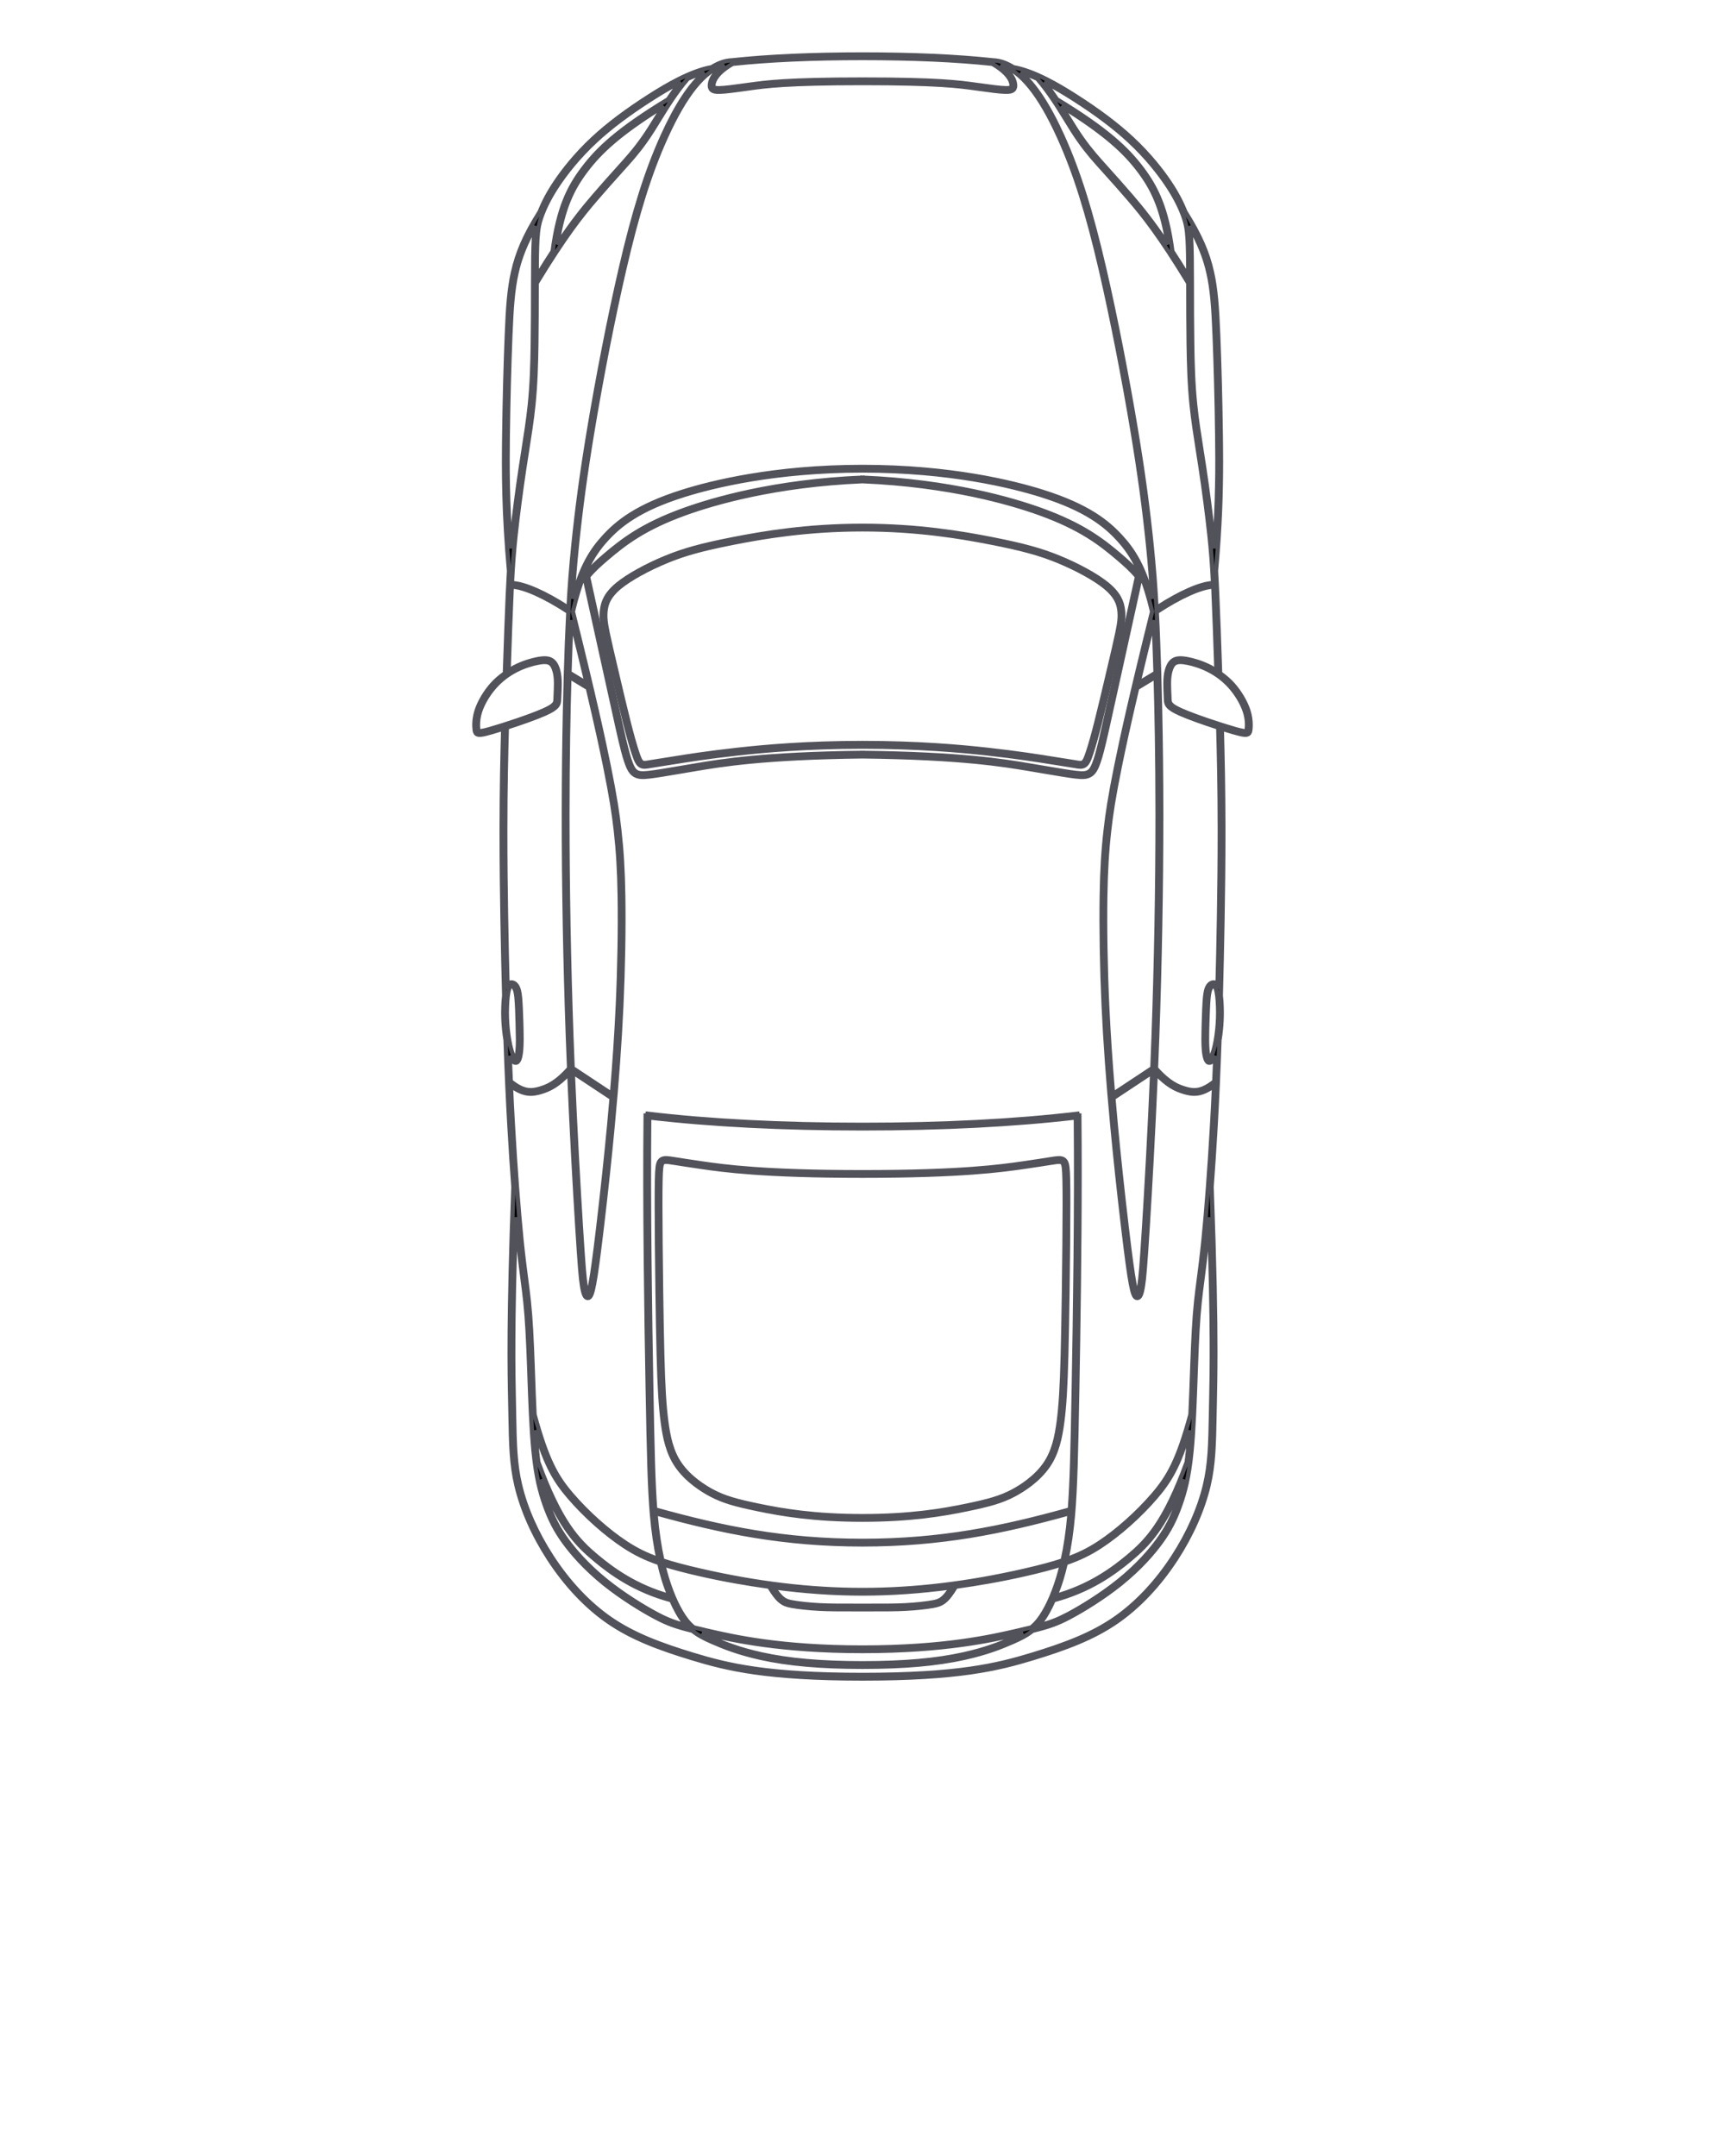 <svg xmlns="http://www.w3.org/2000/svg" xmlns:xlink="http://www.w3.org/1999/xlink" version="1.0" x="0px" y="0px" viewBox="0 0 100 125" enable-background="new 0 0 100 100" xml:space="preserve">
	<path d="M34.907,35.333c-0.059,0.425-0.004,0.82,0.117,1.401  c0.108,0.523,0.266,1.194,0.466,2.043l0.136,0.579  c0.202,0.859,0.431,1.833,0.619,2.574c0.191,0.757,0.353,1.334,0.499,1.765  c0.131,0.395,0.223,0.598,0.387,0.693c0.155,0.09,0.339,0.057,0.552,0.02  l0.043-0.008c0.107-0.018,0.223-0.036,0.407-0.065s0.435-0.067,0.812-0.128  l0.097-0.015c0.745-0.12,1.993-0.321,3.735-0.513  c1.535-0.168,3.954-0.392,7.223-0.392c3.269,0,5.688,0.224,7.223,0.392  c1.741,0.192,2.99,0.392,3.735,0.513l0.097,0.015  c0.377,0.061,0.629,0.1,0.812,0.128c0.184,0.029,0.3,0.047,0.407,0.065  l0.043,0.008c0.213,0.037,0.397,0.07,0.552-0.02  c0.164-0.094,0.256-0.298,0.387-0.692c0.145-0.432,0.308-1.009,0.499-1.766  c0.188-0.74,0.417-1.714,0.619-2.574l0.136-0.579  c0.201-0.849,0.358-1.519,0.466-2.043c0.087-0.422,0.139-0.746,0.139-1.053  c0-0.117-0.007-0.231-0.023-0.347c-0.054-0.399-0.202-0.882-0.889-1.448  c-0.605-0.497-1.676-1.091-2.795-1.55c-1.047-0.431-2.059-0.71-3.867-1.068  c-1.843-0.364-4.366-0.781-7.542-0.781s-5.699,0.418-7.542,0.781  c-1.808,0.357-2.82,0.636-3.867,1.068c-1.118,0.459-2.19,1.053-2.795,1.55  C35.109,34.451,34.961,34.934,34.907,35.333z M42.498,31.467  c1.834-0.362,4.343-0.778,7.502-0.778s5.668,0.416,7.502,0.778  c1.794,0.354,2.795,0.63,3.829,1.055c1.102,0.453,2.153,1.034,2.744,1.519  c0.632,0.522,0.768,0.959,0.816,1.318c0.056,0.399,0.005,0.76-0.113,1.332  c-0.108,0.521-0.266,1.19-0.465,2.037l-0.136,0.579  c-0.202,0.858-0.431,1.831-0.618,2.57c-0.187,0.741-0.353,1.33-0.494,1.751  c-0.108,0.322-0.19,0.52-0.296,0.58c-0.091,0.052-0.242,0.026-0.416-0.005  l-0.043-0.007c-0.108-0.019-0.225-0.037-0.411-0.066  c-0.183-0.029-0.434-0.067-0.812-0.128l-0.097-0.016  c-0.747-0.12-1.998-0.321-3.745-0.514c-1.54-0.169-3.966-0.394-7.245-0.394  c-3.279,0-5.705,0.225-7.245,0.394c-1.747,0.193-2.998,0.393-3.745,0.514  l-0.097,0.016c-0.377,0.06-0.629,0.099-0.812,0.128  c-0.185,0.029-0.303,0.047-0.411,0.066l-0.043,0.007  c-0.174,0.031-0.325,0.057-0.416,0.005c-0.106-0.06-0.189-0.258-0.296-0.581  c-0.14-0.42-0.307-1.009-0.494-1.75c-0.187-0.739-0.416-1.712-0.618-2.57  l-0.136-0.579c-0.2-0.847-0.357-1.516-0.465-2.037  c-0.117-0.572-0.168-0.936-0.113-1.332c0.048-0.359,0.184-0.797,0.816-1.318  c0.59-0.485,1.642-1.067,2.744-1.519C39.703,32.097,40.704,31.822,42.498,31.467z" stroke="#52525b" stroke-width="0.25" />
	<path d="M50,3.159c-2.92,0-5.463,0.114-7.561,0.339V3.498  c-0,0-0.001,0-0.001,0c-0.002,0-0.005,0-0.007,0.001  l0,0c-0.401,0.015-0.794,0.157-1.183,0.402L41.247,3.897  c-1.217,0.226-2.559,1.011-3.593,1.671c-1.311,0.835-2.408,1.66-3.26,2.452  c-1.045,0.97-1.766,1.918-2.187,2.542c-0.407,0.604-0.706,1.17-0.925,1.729  l-0.004-0.002c-0.839,1.339-1.284,2.354-1.538,3.504  c-0.219,0.986-0.292,1.997-0.358,3.631c-0.07,1.723-0.123,3.777-0.15,5.785  c-0.028,2.137-0.029,4.501,0.278,7.893c-0.025,0.424-0.049,0.893-0.074,1.456  c-0.047,1.081-0.103,2.587-0.165,4.475c-0.275,0.196-0.533,0.412-0.755,0.663  c-0.389,0.442-0.717,0.997-0.877,1.484c-0.155,0.474-0.151,0.877-0.121,1.133  c0.009,0.072,0.022,0.182,0.115,0.243c0.118,0.078,0.313,0.055,0.868-0.104  c0.186-0.053,0.418-0.124,0.671-0.204c-0.041,1.481-0.086,3.458-0.088,5.849  c0,0.055,0,0.109,0,0.163c0,3.427,0.086,7.209,0.139,9.177l0.007,0.283h0.001  c-0.027,0.216-0.042,0.449-0.048,0.648c-0.016,0.437-0.002,0.871,0.044,1.317  c0.021,0.216,0.05,0.426,0.083,0.623h-0  c0.063,1.836,0.135,3.422,0.224,4.993c0.067,1.194,0.146,2.398,0.23,3.517  c-0.285,7.638-0.223,10.563-0.183,12.497l0.014,0.709  c0.033,1.734,0.055,2.879,0.352,4.128c0.331,1.384,0.976,2.841,1.866,4.213  c0.976,1.505,2.164,2.767,3.435,3.648c1.367,0.947,2.935,1.534,4.868,2.123  c2.039,0.621,4.33,1.179,9.884,1.179s7.844-0.558,9.884-1.179  c1.933-0.589,3.501-1.176,4.868-2.123c1.271-0.881,2.459-2.142,3.435-3.648  c0.89-1.373,1.535-2.83,1.866-4.213c0.296-1.248,0.319-2.394,0.352-4.128  l0.014-0.709c0.016-0.76,0.035-1.672,0.035-2.964  c0-1.995-0.045-4.895-0.218-9.532c0.084-1.118,0.163-2.322,0.231-3.518  c0.09-1.581,0.16-3.168,0.224-4.993h-0  c0.033-0.197,0.062-0.407,0.083-0.624c0.033-0.332,0.049-0.657,0.049-0.984  c0-0.111-0.002-0.222-0.006-0.333c-0.006-0.198-0.021-0.431-0.048-0.648h0.001  l0.007-0.283c0.052-1.967,0.139-5.749,0.139-9.177c0-0.055,0-0.109,0-0.163  c-0.002-2.39-0.047-4.368-0.088-5.849c0.254,0.08,0.485,0.151,0.671,0.204  c0.555,0.159,0.75,0.182,0.868,0.104c0.093-0.061,0.106-0.17,0.115-0.243  c0.01-0.081,0.017-0.178,0.017-0.286c0-0.233-0.032-0.523-0.138-0.846  c-0.161-0.487-0.488-1.041-0.877-1.484c-0.221-0.251-0.48-0.466-0.755-0.663  c-0.061-1.888-0.117-3.394-0.165-4.475c-0.025-0.563-0.048-1.032-0.074-1.456  c0.236-2.598,0.29-4.594,0.29-6.345c0-0.535-0.006-1.048-0.012-1.548  c-0.027-2.008-0.08-4.062-0.15-5.785c-0.067-1.634-0.139-2.645-0.358-3.631  c-0.254-1.15-0.7-2.165-1.538-3.504l-0.004,0.002  c-0.219-0.558-0.517-1.124-0.925-1.729c-0.421-0.624-1.142-1.572-2.187-2.542  c-0.852-0.792-1.949-1.617-3.26-2.452c-1.034-0.659-2.376-1.445-3.593-1.671  L58.753,3.901c-0.389-0.245-0.783-0.387-1.183-0.402l0-0  C57.567,3.498,57.565,3.498,57.563,3.498c-0,0-0.001-0-0.001-0v0  C55.463,3.273,52.92,3.159,50,3.159z M32.375,10.676  c0.415-0.616,1.126-1.55,2.157-2.507c0.843-0.784,1.931-1.602,3.231-2.43  c0.507-0.324,1.088-0.678,1.69-0.979c-0.262,0.33-0.507,0.666-0.728,0.999  c-2.881,1.75-4.044,2.859-4.902,3.985c-0.855,1.126-1.453,2.327-1.785,4.822  c-0.28,0.427-0.59,0.921-0.926,1.468c0.002-0.911,0.009-1.665,0.042-2.197  c0.036-0.584,0.102-0.919,0.275-1.379C31.645,11.882,31.954,11.3,32.375,10.676z   M38.465,6.161c-0.156,0.245-0.305,0.484-0.44,0.704  c-0.127,0.208-0.248,0.404-0.364,0.586c-0.553,0.869-0.999,1.393-1.445,1.897  c-0.162,0.183-0.331,0.371-0.512,0.572c-0.376,0.418-0.802,0.892-1.316,1.492  c-0.564,0.657-1.192,1.429-2.081,2.754c0.335-2.156,0.895-3.268,1.68-4.298  C34.79,8.811,35.889,7.76,38.465,6.161z M29.435,25.211  c0.027-2.006,0.08-4.059,0.15-5.78c0.066-1.622,0.138-2.623,0.353-3.594  c0.202-0.913,0.54-1.75,1.096-2.733c-0.04,0.211-0.066,0.436-0.083,0.72  c-0.037,0.608-0.041,1.485-0.043,2.568l-0.001,0.297  c-0.001,1.003-0.002,2.141-0.019,3.243c-0.016,1.132-0.048,2.345-0.173,3.549  c-0.09,0.862-0.226,1.726-0.369,2.642c-0.052,0.327-0.104,0.659-0.156,1.002  c-0.196,1.297-0.385,2.753-0.506,3.895c-0.029,0.269-0.054,0.524-0.077,0.778  C29.409,29.084,29.413,27.059,29.435,25.211z M29.886,31.042  c0.121-1.14,0.311-2.593,0.506-3.887c0.052-0.342,0.104-0.674,0.155-1  c0.144-0.918,0.281-1.785,0.37-2.653c0.126-1.211,0.158-2.43,0.174-3.567  c0.017-1.104,0.018-2.242,0.019-3.246l0.001-0.269  c1.686-2.774,2.619-3.931,3.43-4.876c0.513-0.598,0.938-1.07,1.313-1.488  c0.182-0.201,0.351-0.39,0.514-0.573c0.451-0.51,0.903-1.041,1.464-1.923  c0.117-0.182,0.238-0.38,0.365-0.589c0.466-0.758,0.995-1.617,1.676-2.408  c0.318-0.142,0.639-0.266,0.954-0.357c-0.821,0.701-1.624,1.922-2.426,3.699  c-0.923,2.048-1.647,4.351-2.421,7.701c-0.633,2.741-1.325,6.267-1.849,9.433  c-0.401,2.413-0.676,4.452-0.894,6.608c-0.125,1.243-0.21,2.322-0.278,3.599  c-1.361-0.885-2.559-1.41-3.283-1.439C29.731,32.695,29.789,31.948,29.886,31.042z   M28.446,42.255c-0.171,0.049-0.626,0.179-0.701,0.13  c-0.014-0.01-0.023-0.077-0.025-0.098c-0.009-0.075-0.015-0.162-0.015-0.262  c0-0.215,0.029-0.483,0.128-0.783c0.152-0.462,0.464-0.991,0.836-1.412  c0.348-0.396,0.769-0.722,1.251-0.971c0.518-0.266,1.001-0.385,1.243-0.433  c0.357-0.071,0.578-0.064,0.716,0.022c0.123,0.078,0.218,0.244,0.283,0.496  c0.052,0.201,0.073,0.402,0.073,0.696c0,0.206-0.01,0.446-0.02,0.661  l-0.009,0.226c-0.009,0.225-0.013,0.361-0.71,0.67  C30.738,41.533,29.211,42.036,28.446,42.255z M29.428,59.663  c-0.043-0.438-0.057-0.859-0.042-1.291c0.017-0.492,0.063-0.867,0.133-1.054  c0.03-0.081,0.067-0.134,0.105-0.15c0.008-0.003,0.031-0.013,0.075,0.007  c0.102,0.047,0.159,0.198,0.189,0.317c0.052,0.207,0.073,0.51,0.097,1.03  c0.012,0.259,0.04,1.162,0.046,1.767c-0.003,0.449-0.027,0.741-0.079,0.947  c-0.029,0.116-0.055,0.158-0.058,0.17c-0.052-0.036-0.157-0.201-0.25-0.526  C29.553,60.574,29.475,60.13,29.428,59.663z M29.547,61.218  c0.063,0.153,0.147,0.31,0.25,0.369c0.053,0.031,0.111,0.036,0.163,0.013  c0.083-0.035,0.141-0.132,0.187-0.314c0.056-0.222,0.082-0.529,0.086-0.995  c0-0.03,0-0.06,0-0.091c0-0.615-0.035-1.439-0.046-1.687  c-0.025-0.534-0.047-0.846-0.103-1.07c-0.059-0.236-0.16-0.388-0.3-0.452  c-0.081-0.037-0.162-0.041-0.236-0.011c-0.049,0.02-0.092,0.056-0.129,0.105  c-0.053-2.039-0.13-5.582-0.13-8.826c0-0.054,0-0.109,0-0.163  c0.002-2.425,0.048-4.428,0.09-5.915c0.762-0.246,1.667-0.562,2.201-0.798  c0.774-0.343,0.819-0.536,0.831-0.854l0.009-0.219  c0.01-0.218,0.02-0.461,0.02-0.67c0-0.308-0.024-0.531-0.079-0.747  c-0.079-0.308-0.201-0.51-0.372-0.617c-0.188-0.119-0.445-0.134-0.863-0.051  c-0.252,0.05-0.756,0.175-1.296,0.452c-0.124,0.064-0.232,0.148-0.348,0.222  c0.059-1.819,0.114-3.282,0.16-4.333c0.009-0.196,0.017-0.382,0.025-0.558  c0.694,0.026,1.923,0.575,3.281,1.469c-0.028,0.546-0.054,1.127-0.079,1.779  c-0.08,2.086-0.176,5.488-0.179,9.844c-0.006,4.147,0.08,8.765,0.232,13.019  c0.022,0.611,0.046,1.217,0.071,1.819c-0.755,0.853-1.277,1.059-1.706,1.183  c-0.467,0.134-0.917,0.19-1.678-0.428C29.586,62.217,29.566,61.724,29.547,61.218z   M33.194,61.921c-0.025-0.598-0.048-1.201-0.07-1.808  c-0.15-4.171-0.232-8.696-0.232-12.773c0-0.079,0-0.159,0-0.238  c0.002-3.177,0.054-5.838,0.113-7.859l1.073,0.649  c0.523,2.221,0.811,3.572,1.009,4.548c0.368,1.815,0.508,2.764,0.614,3.706  c0.136,1.205,0.202,2.31,0.226,3.815c0.029,1.858-0.01,4.173-0.11,6.345  c-0.073,1.592-0.185,3.283-0.34,5.126L33.194,61.921z M35.456,63.662  c-0.044,0.513-0.089,1.031-0.139,1.57c-0.172,1.835-0.384,3.814-0.628,5.882  c-0.206,1.738-0.34,2.72-0.446,3.282c-0.078,0.42-0.139,0.575-0.17,0.631  c-0.028-0.05-0.078-0.182-0.132-0.526c-0.064-0.41-0.124-1.057-0.273-3.458  c-0.138-2.231-0.32-5.436-0.464-8.871L35.456,63.662z M33.011,39.009  c0.02-0.654,0.04-1.239,0.059-1.744c0.017-0.466,0.036-0.899,0.055-1.306  c0.354,1.429,0.644,2.629,0.887,3.655L33.011,39.009z M70.216,81.309l-0.014,0.709  c-0.033,1.721-0.055,2.858-0.347,4.084c-0.324,1.362-0.96,2.797-1.837,4.15  c-0.962,1.484-2.131,2.726-3.381,3.592c-1.346,0.932-2.896,1.512-4.811,2.096  c-2.025,0.617-4.3,1.17-9.825,1.17s-7.8-0.553-9.825-1.17  c-1.915-0.584-3.465-1.164-4.811-2.096c-1.25-0.866-2.419-2.108-3.381-3.592  c-0.877-1.353-1.513-2.788-1.837-4.15c-0.292-1.226-0.314-2.364-0.347-4.084  l-0.014-0.709c-0.037-1.776-0.092-4.398,0.121-10.737  c0.041,0.468,0.081,0.909,0.121,1.306c0.097,0.971,0.19,1.684,0.272,2.314  c0.061,0.465,0.113,0.868,0.158,1.294c0.105,1.019,0.159,2.11,0.216,3.651  l0.02,0.563c0.052,1.485,0.112,3.169,0.237,4.436  c0.151,1.541,0.393,2.389,0.633,3.076c0.305,0.872,0.633,1.509,1.134,2.199  c0.424,0.584,1.173,1.477,2.331,2.41c1.026,0.825,2.225,1.557,3.006,1.966  c0.68,0.357,1.143,0.522,2.101,0.759c0.337,0.272,0.705,0.456,1.147,0.649  c0.713,0.312,1.55,0.64,2.82,0.922c1.607,0.355,3.482,0.52,5.898,0.52  s4.291-0.165,5.898-0.52c1.271-0.281,2.107-0.61,2.82-0.922  c0.442-0.193,0.81-0.377,1.147-0.649c0.958-0.237,1.422-0.402,2.103-0.759  c0.78-0.41,1.979-1.141,3.005-1.966c1.158-0.934,1.907-1.826,2.331-2.41  c0.501-0.69,0.829-1.328,1.134-2.199c0.24-0.687,0.483-1.535,0.633-3.075  c0.125-1.268,0.185-2.952,0.237-4.437l0.02-0.563  c0.056-1.541,0.11-2.631,0.216-3.651c0.044-0.426,0.097-0.828,0.158-1.294  c0.082-0.629,0.174-1.343,0.272-2.314c0.04-0.396,0.081-0.836,0.121-1.304  C70.307,76.911,70.254,79.533,70.216,81.309z M50,89.541  c4.537,0,8.091-0.724,12.004-1.811c-0.002,0.026-0.004,0.056-0.006,0.082  c-0.088,1.01-0.218,1.873-0.392,2.658c-0.592,0.197-1.293,0.384-2.206,0.593  c-3.295,0.755-6.37,1.122-9.399,1.122s-6.105-0.367-9.399-1.122  c-0.913-0.209-1.614-0.396-2.206-0.593c-0.174-0.786-0.304-1.649-0.392-2.658  c-0.002-0.026-0.004-0.055-0.006-0.082C41.909,88.817,45.463,89.541,50,89.541z   M37.98,87.515c-0.117-1.505-0.163-3.477-0.228-7.109  c-0.075-4.187-0.17-10.345-0.118-15.617c3.574,0.419,7.733,0.631,12.367,0.631  s8.793-0.213,12.367-0.631c0.052,5.271-0.043,11.43-0.118,15.617  c-0.065,3.633-0.112,5.604-0.228,7.109c-3.925,1.094-7.479,1.822-12.02,1.822  S41.905,88.609,37.98,87.515z M50,95.521c-4.759,0-7.495-0.631-8.965-0.97  c-0.314-0.072-0.576-0.135-0.815-0.194c-0.141-0.118-0.277-0.249-0.408-0.416  c-0.429-0.543-0.839-1.412-1.155-2.45c-0.078-0.255-0.148-0.518-0.213-0.79  c0.574,0.185,1.252,0.362,2.111,0.559c1.381,0.316,2.717,0.549,4.034,0.731  c0.526,0.878,0.813,1.02,1.293,1.108c0.422,0.077,1.014,0.14,1.622,0.173  c0.579,0.03,1.14,0.03,2.496,0.03c1.356,0,1.917,0,2.496-0.03  c0.609-0.032,1.2-0.096,1.622-0.173c0.481-0.089,0.767-0.23,1.293-1.108  c1.317-0.182,2.653-0.415,4.034-0.731c0.86-0.197,1.537-0.374,2.111-0.559  c-0.065,0.272-0.135,0.535-0.213,0.79c-0.316,1.038-0.726,1.907-1.156,2.45  c-0.131,0.167-0.268,0.298-0.408,0.416c-0.239,0.059-0.501,0.121-0.815,0.193  C57.495,94.89,54.759,95.521,50,95.521z M59.308,94.679  c-0.203,0.114-0.42,0.22-0.67,0.329c-0.705,0.308-1.529,0.632-2.784,0.909  c-1.592,0.351-3.453,0.515-5.854,0.515c-2.402,0-4.262-0.164-5.854-0.515  c-1.255-0.277-2.079-0.601-2.784-0.909c-0.251-0.11-0.467-0.215-0.67-0.329  c0.098,0.023,0.189,0.045,0.297,0.069c1.478,0.341,4.229,0.975,9.011,0.975  s7.533-0.634,9.011-0.975C59.119,94.724,59.21,94.702,59.308,94.679z   M39.83,94.258c-0.711-0.189-1.13-0.35-1.703-0.65  c-0.772-0.406-1.958-1.129-2.973-1.946c-1.141-0.919-1.877-1.797-2.293-2.371  c-0.489-0.673-0.809-1.295-1.107-2.147c-0.131-0.375-0.263-0.805-0.38-1.369  c1.127,2.807,2.073,3.769,3.09,4.621c0.976,0.818,2.364,1.825,4.455,2.381  c0.228,0.518,0.475,0.965,0.733,1.291C39.71,94.14,39.771,94.194,39.83,94.258z   M44.851,92.031c1.748,0.231,3.458,0.357,5.149,0.357  c1.691,0,3.4-0.126,5.149-0.357c-0.451,0.716-0.686,0.8-1.067,0.87  c-0.414,0.075-0.996,0.137-1.597,0.17c-0.572,0.03-1.133,0.03-2.485,0.03  c-1.352,0-1.913,0-2.485-0.03c-0.601-0.032-1.183-0.094-1.597-0.17  C45.538,92.831,45.302,92.747,44.851,92.031z M60.347,94.066  c0.258-0.326,0.506-0.773,0.734-1.29c2.091-0.556,3.48-1.563,4.455-2.381  c1.017-0.851,1.962-1.813,3.09-4.621c-0.117,0.564-0.248,0.994-0.38,1.37  c-0.298,0.852-0.618,1.474-1.107,2.147c-0.416,0.574-1.152,1.452-2.293,2.371  c-1.015,0.816-2.201,1.54-2.972,1.946c-0.574,0.301-0.993,0.462-1.705,0.65  C60.228,94.194,60.289,94.14,60.347,94.066z M65.406,90.24  c-0.935,0.783-2.259,1.74-4.223,2.294c0.126-0.309,0.246-0.632,0.353-0.983  c0.09-0.296,0.17-0.606,0.244-0.925c0.798-0.274,1.402-0.571,2.026-0.979  c1.072-0.701,2.266-1.764,3.194-2.844c0.805-0.936,1.339-1.815,1.96-3.874  c-0.026,0.419-0.056,0.824-0.091,1.188c-0.023,0.236-0.049,0.451-0.076,0.656  C67.52,88.27,66.506,89.319,65.406,90.24z M38.219,90.625  c0.074,0.319,0.153,0.629,0.244,0.925c0.107,0.351,0.227,0.675,0.353,0.983  c-1.964-0.553-3.288-1.511-4.223-2.294c-1.1-0.921-2.114-1.969-3.387-5.468  c-0.027-0.205-0.053-0.42-0.076-0.657c-0.036-0.364-0.065-0.768-0.091-1.187  c0.621,2.059,1.155,2.938,1.96,3.874c0.928,1.08,2.123,2.142,3.194,2.844  C36.818,90.054,37.421,90.351,38.219,90.625z M70.263,65.287  c-0.137,2.42-0.321,4.876-0.491,6.57c-0.098,0.969-0.19,1.68-0.272,2.307  c-0.061,0.468-0.113,0.872-0.158,1.3c-0.107,1.024-0.16,2.119-0.217,3.663  l-0.02,0.564c-0.026,0.748-0.055,1.546-0.092,2.315  c-0.724,2.665-1.275,3.628-2.166,4.663c-0.916,1.065-2.095,2.114-3.151,2.806  c-0.58,0.379-1.141,0.66-1.868,0.918c0.163-0.763,0.287-1.596,0.372-2.565  c0.134-1.55,0.182-3.544,0.251-7.419c0.06-3.362,0.132-7.998,0.132-12.424  c0-1.125-0.004-2.237-0.015-3.31l-0.101,0.001l-0.012-0.101  c-3.59,0.426-7.782,0.642-12.456,0.642s-8.865-0.216-12.456-0.642l-0.012,0.101  l-0.101-0.001c-0.055,5.297,0.042,11.516,0.117,15.734  c0.07,3.875,0.117,5.87,0.251,7.419c0.085,0.969,0.209,1.802,0.372,2.565  c-0.726-0.257-1.288-0.539-1.868-0.918c-1.057-0.692-2.235-1.741-3.151-2.806  c-0.891-1.035-1.442-1.998-2.166-4.663c-0.037-0.77-0.066-1.567-0.092-2.315  l-0.02-0.564c-0.057-1.545-0.11-2.639-0.217-3.663  c-0.044-0.428-0.097-0.832-0.158-1.3c-0.082-0.628-0.174-1.339-0.272-2.307  c-0.171-1.701-0.355-4.156-0.491-6.57c-0.044-0.764-0.083-1.533-0.119-2.331  c0.755,0.561,1.248,0.497,1.722,0.361c0.528-0.152,1.022-0.407,1.663-1.093  c0.144,3.419,0.325,6.608,0.462,8.831c0.151,2.423,0.209,3.051,0.276,3.477  c0.085,0.547,0.176,0.682,0.287,0.714c0.044,0.013,0.09,0.008,0.13-0.017  c0.092-0.055,0.175-0.212,0.285-0.796c0.107-0.567,0.241-1.553,0.448-3.296  c0.245-2.069,0.456-4.05,0.628-5.887c0.241-2.567,0.405-4.836,0.501-6.936  c0.099-2.177,0.141-4.492,0.11-6.358c-0.024-1.511-0.09-2.623-0.227-3.834  c-0.107-0.948-0.247-1.902-0.617-3.724c-0.304-1.5-0.816-3.872-2.074-8.938  c0.205-0.865,0.419-1.55,0.647-2.112c0.537,2.433,0.939,4.259,1.242,5.636  c0.661,3.01,0.861,3.919,1.021,4.531c0.255,0.974,0.418,1.239,0.628,1.387  c0.224,0.157,0.48,0.161,0.904,0.113c0.38-0.044,0.937-0.137,2.046-0.325  l0.633-0.107c1.474-0.248,3.941-0.664,9.669-0.731  c5.728,0.067,8.195,0.483,9.669,0.731l0.633,0.107  c1.109,0.188,1.665,0.281,2.046,0.325c0.424,0.048,0.679,0.044,0.904-0.113  c0.211-0.149,0.374-0.414,0.628-1.387c0.16-0.613,0.36-1.521,1.021-4.531  c0.303-1.378,0.705-3.203,1.242-5.636c0.229,0.562,0.442,1.246,0.647,2.112  c-1.258,5.065-1.77,7.437-2.074,8.938c-0.37,1.821-0.51,2.776-0.617,3.724  c-0.138,1.211-0.204,2.322-0.227,3.834c-0.029,1.864,0.011,4.181,0.11,6.358  c0.096,2.1,0.26,4.369,0.501,6.936c0.172,1.836,0.383,3.817,0.628,5.887  c0.207,1.744,0.341,2.729,0.448,3.296c0.11,0.584,0.193,0.74,0.285,0.796  c0.04,0.025,0.086,0.03,0.128,0.017c0.113-0.033,0.204-0.168,0.288-0.715  c0.067-0.426,0.125-1.054,0.276-3.477c0.137-2.223,0.318-5.411,0.462-8.831  c0.641,0.686,1.134,0.941,1.663,1.093c0.474,0.136,0.967,0.2,1.722-0.361  C70.346,63.752,70.307,64.52,70.263,65.287z M50,27.796l-0.004-0.101  c-5.094,0.216-8.677,1.27-10.361,1.879c-2.379,0.86-3.533,1.748-4.599,2.659  c-0.343,0.293-0.694,0.613-1.004,0.966c-0.012-0.055-0.023-0.106-0.036-0.161  c0.351-0.771,0.737-1.306,1.184-1.791c0.734-0.796,1.837-1.721,4.45-2.542  c1.696-0.533,5.298-1.429,10.369-1.429c5.071,0,8.673,0.896,10.37,1.429  c2.612,0.821,3.715,1.746,4.449,2.542c0.447,0.485,0.833,1.021,1.184,1.791  c-0.012,0.055-0.024,0.106-0.036,0.161c-0.31-0.353-0.661-0.673-1.004-0.966  c-1.066-0.911-2.219-1.799-4.599-2.659c-1.683-0.61-5.267-1.663-10.361-1.879  L50,27.796z M35.168,32.387c1.051-0.897,2.189-1.773,4.537-2.623  c1.671-0.605,5.231-1.651,10.295-1.866c5.064,0.215,8.624,1.262,10.295,1.866  c2.348,0.85,3.486,1.725,4.537,2.623c0.373,0.319,0.761,0.663,1.083,1.052  c-0.523,2.367-0.915,4.151-1.213,5.503c-0.661,3.007-0.86,3.915-1.019,4.524  c-0.235,0.904-0.384,1.156-0.548,1.271c-0.152,0.108-0.338,0.126-0.762,0.078  c-0.376-0.043-0.931-0.137-2.035-0.323l-0.634-0.107  c-1.48-0.25-3.956-0.667-9.701-0.734l-0.001,0.101l-0.001-0.101  c-5.746,0.067-8.222,0.484-9.701,0.734l-0.634,0.107  c-1.105,0.186-1.66,0.281-2.035,0.323c-0.425,0.048-0.61,0.03-0.762-0.078  c-0.163-0.114-0.311-0.367-0.548-1.271c-0.159-0.61-0.358-1.517-1.019-4.524  c-0.298-1.352-0.69-3.136-1.213-5.503C34.407,33.05,34.795,32.706,35.168,32.387z   M64.523,63.432c-0.155-1.843-0.267-3.534-0.34-5.126  c-0.1-2.172-0.139-4.488-0.11-6.345c0.024-1.504,0.09-2.61,0.226-3.815  c0.106-0.942,0.246-1.891,0.614-3.706c0.199-0.976,0.486-2.327,1.009-4.548  l1.073-0.649c0.059,2.021,0.111,4.682,0.113,7.859c0,0.079,0,0.159,0,0.238  c0,4.077-0.082,8.604-0.232,12.773c-0.022,0.607-0.046,1.21-0.07,1.808  L64.523,63.432z M66.796,62.172c-0.144,3.435-0.325,6.64-0.464,8.871  c-0.149,2.401-0.208,3.048-0.273,3.458c-0.055,0.35-0.107,0.481-0.132,0.528  c-0.031-0.055-0.092-0.208-0.171-0.632c-0.106-0.562-0.24-1.544-0.446-3.282  c-0.244-2.068-0.456-4.047-0.628-5.882c-0.05-0.538-0.096-1.056-0.139-1.57  L66.796,62.172z M65.988,39.614c0.243-1.025,0.533-2.226,0.887-3.655  c0.019,0.407,0.037,0.84,0.055,1.306c0.019,0.505,0.04,1.09,0.059,1.744  L65.988,39.614z M70.481,57.317c0.07,0.188,0.117,0.563,0.133,1.055  c0.015,0.433,0,0.854-0.042,1.29c-0.047,0.468-0.124,0.911-0.214,1.218  c-0.097,0.338-0.207,0.502-0.235,0.535c-0.002-0.002-0.035-0.027-0.073-0.178  c-0.052-0.206-0.076-0.498-0.079-0.947c-0.002-0.607,0.034-1.508,0.046-1.767  c0.024-0.521,0.045-0.824,0.097-1.03c0.03-0.119,0.086-0.27,0.189-0.317  c0.043-0.02,0.066-0.01,0.074-0.007C70.413,57.184,70.45,57.237,70.481,57.317z   M71.33,39.829c0.372,0.422,0.684,0.95,0.836,1.412  c0.144,0.438,0.14,0.812,0.113,1.045c-0.002,0.022-0.011,0.09-0.025,0.099  c-0.075,0.049-0.529-0.081-0.701-0.13c-0.765-0.22-2.291-0.723-3.05-1.059  c-0.697-0.308-0.701-0.445-0.71-0.676l-0.009-0.22  c-0.01-0.215-0.02-0.455-0.02-0.661c0-0.294,0.021-0.495,0.073-0.696  c0.065-0.252,0.16-0.418,0.283-0.496c0.138-0.086,0.359-0.094,0.716-0.022  c0.242,0.048,0.725,0.167,1.242,0.433C70.561,39.107,70.982,39.434,71.33,39.829z   M70.36,34.566c0.046,1.051,0.1,2.514,0.16,4.333  c-0.116-0.074-0.224-0.158-0.348-0.222c-0.539-0.277-1.043-0.402-1.295-0.452  c-0.418-0.083-0.675-0.068-0.863,0.051c-0.17,0.107-0.292,0.309-0.372,0.617  c-0.055,0.216-0.079,0.439-0.079,0.747c0,0.208,0.01,0.452,0.02,0.67  l0.009,0.225c0.012,0.311,0.056,0.504,0.831,0.847  c0.534,0.237,1.438,0.553,2.201,0.798c0.042,1.487,0.088,3.49,0.09,5.915  c0,0.055,0,0.109,0,0.163c0,3.244-0.077,6.787-0.13,8.826  c-0.038-0.048-0.08-0.084-0.129-0.104c-0.074-0.03-0.155-0.026-0.235,0.011  c-0.141,0.063-0.243,0.216-0.301,0.452c-0.056,0.224-0.078,0.536-0.103,1.07  c-0.011,0.261-0.046,1.152-0.046,1.779c0.003,0.466,0.029,0.773,0.086,0.995  c0.046,0.182,0.104,0.279,0.187,0.314c0.052,0.022,0.11,0.017,0.162-0.013  c0.104-0.059,0.188-0.216,0.251-0.369c-0.019,0.505-0.039,0.998-0.06,1.476  c-0.761,0.618-1.212,0.562-1.678,0.428c-0.429-0.124-0.95-0.33-1.706-1.183  c0.025-0.602,0.049-1.208,0.071-1.819c0.15-4.174,0.232-8.702,0.232-12.781  c0-0.079,0-0.159,0-0.238c-0.003-4.356-0.099-7.758-0.179-9.844  c-0.025-0.652-0.05-1.234-0.079-1.779c1.358-0.894,2.586-1.443,3.281-1.469  C70.343,34.185,70.352,34.37,70.36,34.566z M70.061,15.837  c0.216,0.971,0.288,1.972,0.353,3.594c0.07,1.722,0.123,3.774,0.15,5.78  c0.024,1.848,0.028,3.874-0.172,6.588c-0.023-0.255-0.048-0.51-0.077-0.78  c-0.121-1.142-0.311-2.598-0.506-3.895c-0.052-0.342-0.105-0.675-0.156-1.002  c-0.143-0.915-0.28-1.779-0.369-2.642c-0.124-1.204-0.157-2.417-0.173-3.549  c-0.017-1.102-0.018-2.24-0.019-3.243l-0.001-0.297  c-0.002-1.083-0.006-1.96-0.043-2.568c-0.017-0.283-0.043-0.509-0.083-0.72  C69.521,14.087,69.859,14.924,70.061,15.837z M62.237,5.739  c1.301,0.828,2.388,1.646,3.231,2.43c1.03,0.957,1.741,1.891,2.157,2.507  c0.421,0.624,0.73,1.206,0.946,1.781c0.173,0.46,0.239,0.795,0.275,1.379  c0.033,0.532,0.04,1.286,0.042,2.197c-0.336-0.547-0.646-1.04-0.926-1.467  c-0.332-2.495-0.93-3.696-1.785-4.822c-0.857-1.125-2.021-2.235-4.902-3.985  c-0.221-0.333-0.466-0.669-0.728-0.999C61.148,5.062,61.73,5.416,62.237,5.739z   M67.694,14.166c-0.889-1.325-1.518-2.097-2.081-2.754  c-0.514-0.6-0.941-1.073-1.316-1.492c-0.182-0.201-0.35-0.389-0.512-0.572  c-0.445-0.504-0.892-1.028-1.445-1.897c-0.116-0.182-0.237-0.378-0.364-0.586  c-0.135-0.22-0.284-0.459-0.44-0.704c2.576,1.6,3.675,2.651,4.479,3.707  C66.798,10.898,67.358,12.01,67.694,14.166z M60.127,4.563  c0.681,0.791,1.209,1.65,1.676,2.408c0.128,0.208,0.249,0.407,0.365,0.589  c0.561,0.881,1.013,1.412,1.464,1.923c0.162,0.183,0.332,0.372,0.514,0.573  c0.375,0.418,0.801,0.89,1.313,1.488c0.811,0.946,1.743,2.103,3.43,4.876  l0.001,0.269c0.001,1.004,0.002,2.142,0.019,3.246  c0.017,1.137,0.048,2.356,0.174,3.567c0.09,0.868,0.226,1.735,0.37,2.653  c0.052,0.326,0.104,0.659,0.155,1c0.196,1.294,0.385,2.747,0.506,3.887  c0.097,0.906,0.155,1.653,0.21,2.764c-0.724,0.029-1.921,0.554-3.283,1.439  c-0.069-1.276-0.153-2.355-0.279-3.599c-0.218-2.156-0.493-4.194-0.894-6.608  c-0.524-3.166-1.216-6.692-1.849-9.433c-0.774-3.349-1.498-5.653-2.421-7.701  c-0.802-1.777-1.605-2.999-2.426-3.699C59.488,4.297,59.808,4.42,60.127,4.563z   M61.413,7.989c0.918,2.035,1.638,4.327,2.409,7.663  c0.633,2.737,1.324,6.258,1.848,9.42c0.399,2.409,0.674,4.443,0.892,6.595  c0.106,1.061,0.183,2.005,0.246,3.051c-0.518-1.885-1.098-2.805-1.84-3.609  c-0.752-0.816-1.879-1.762-4.538-2.597c-1.707-0.537-5.333-1.439-10.431-1.439  c-5.099,0-8.723,0.901-10.43,1.439c-2.658,0.835-3.786,1.782-4.538,2.597  c-0.742,0.804-1.322,1.724-1.84,3.609c0.063-1.046,0.139-1.99,0.246-3.051  c0.218-2.152,0.493-4.186,0.892-6.595c0.524-3.162,1.214-6.683,1.848-9.42  c0.77-3.336,1.491-5.628,2.409-7.663c1.134-2.516,2.254-3.899,3.407-4.215  c-0.503,0.361-0.791,0.731-0.837,1.103c-0.015,0.136,0.007,0.243,0.073,0.317  c0.102,0.113,0.283,0.128,0.463,0.125c0.337-0.004,0.876-0.078,1.78-0.204  c0.914-0.127,2.166-0.3,6.527-0.3s5.613,0.174,6.539,0.302  c0.892,0.124,1.431,0.198,1.768,0.202c0.18,0.002,0.361-0.012,0.463-0.125  c0.052-0.059,0.078-0.136,0.078-0.235c0-0.026-0.002-0.053-0.006-0.082  c-0.044-0.372-0.332-0.741-0.837-1.103C59.159,4.09,60.279,5.473,61.413,7.989z   M57.524,3.698c0.864,0.506,1.085,0.933,1.117,1.203  c0.01,0.078,0.002,0.131-0.023,0.158c-0.036,0.041-0.138,0.06-0.308,0.058  c-0.325-0.004-0.859-0.078-1.755-0.202c-0.92-0.128-2.18-0.302-6.556-0.302  s-5.635,0.174-6.567,0.304c-0.885,0.123-1.419,0.197-1.744,0.201  c-0.17,0.002-0.272-0.017-0.308-0.058c-0.025-0.027-0.032-0.079-0.023-0.158  c0.033-0.27,0.255-0.698,1.117-1.203c2.088-0.223,4.618-0.336,7.524-0.336  S55.436,3.475,57.524,3.698z" stroke="#52525b" stroke-width="0.25" />
	<path d="M58.801,86.646c0.485-0.258,1.385-0.819,1.965-1.669  c0.518-0.76,0.694-1.651,0.808-2.501c0.124-0.932,0.189-2,0.239-3.938  c0.056-2.173,0.088-5.188,0.099-6.383c0.009-0.965,0.013-1.751,0.013-2.381  c0-0.569-0.003-1.012-0.01-1.347c-0.015-0.714-0.045-0.95-0.142-1.099  c-0.127-0.193-0.343-0.186-0.554-0.163c-0.101,0.011-0.221,0.03-0.424,0.063  c-0.282,0.045-0.727,0.117-1.513,0.229c-1.229,0.177-3.515,0.506-9.281,0.506  s-8.053-0.329-9.281-0.506c-0.786-0.113-1.231-0.184-1.513-0.229  c-0.203-0.032-0.323-0.052-0.424-0.063c-0.211-0.023-0.427-0.029-0.554,0.163  c-0.097,0.149-0.127,0.385-0.142,1.099c-0.015,0.707-0.013,1.89,0.002,3.728  c0.011,1.195,0.043,4.21,0.099,6.383c0.05,1.939,0.115,3.006,0.239,3.938  c0.113,0.85,0.289,1.741,0.808,2.501c0.579,0.85,1.48,1.411,1.965,1.669  c0.739,0.394,1.458,0.586,2.695,0.843c1.459,0.305,3.326,0.617,6.106,0.617  s4.647-0.312,6.106-0.617C57.343,87.232,58.062,87.04,58.801,86.646z   M43.935,87.291c-1.217-0.254-1.924-0.442-2.641-0.824  c-0.468-0.25-1.337-0.79-1.892-1.604c-0.495-0.725-0.664-1.588-0.774-2.413  c-0.124-0.924-0.188-1.985-0.238-3.916c-0.056-2.172-0.088-5.185-0.099-6.38  c-0.017-1.836-0.017-3.018-0.002-3.722c0.013-0.645,0.04-0.887,0.109-0.993  c0.044-0.067,0.116-0.1,0.362-0.073c0.099,0.011,0.216,0.03,0.414,0.062  c0.283,0.045,0.729,0.117,1.517,0.23c1.233,0.177,3.529,0.507,9.31,0.507  s8.077-0.331,9.31-0.507c0.788-0.113,1.234-0.185,1.517-0.23  c0.198-0.032,0.315-0.051,0.414-0.062c0.246-0.027,0.318,0.006,0.362,0.073  c0.069,0.106,0.095,0.348,0.109,0.993c0.016,0.703,0.015,1.884-0.002,3.722  c-0.011,1.194-0.043,4.208-0.099,6.38c-0.05,1.931-0.114,2.992-0.238,3.916  c-0.11,0.825-0.28,1.688-0.774,2.413c-0.555,0.814-1.423,1.355-1.892,1.604  c-0.717,0.382-1.423,0.57-2.641,0.824c-1.449,0.303-3.303,0.613-6.065,0.613  C47.238,87.904,45.384,87.594,43.935,87.291z" stroke="#52525b" stroke-width="0.25" />
</svg>
